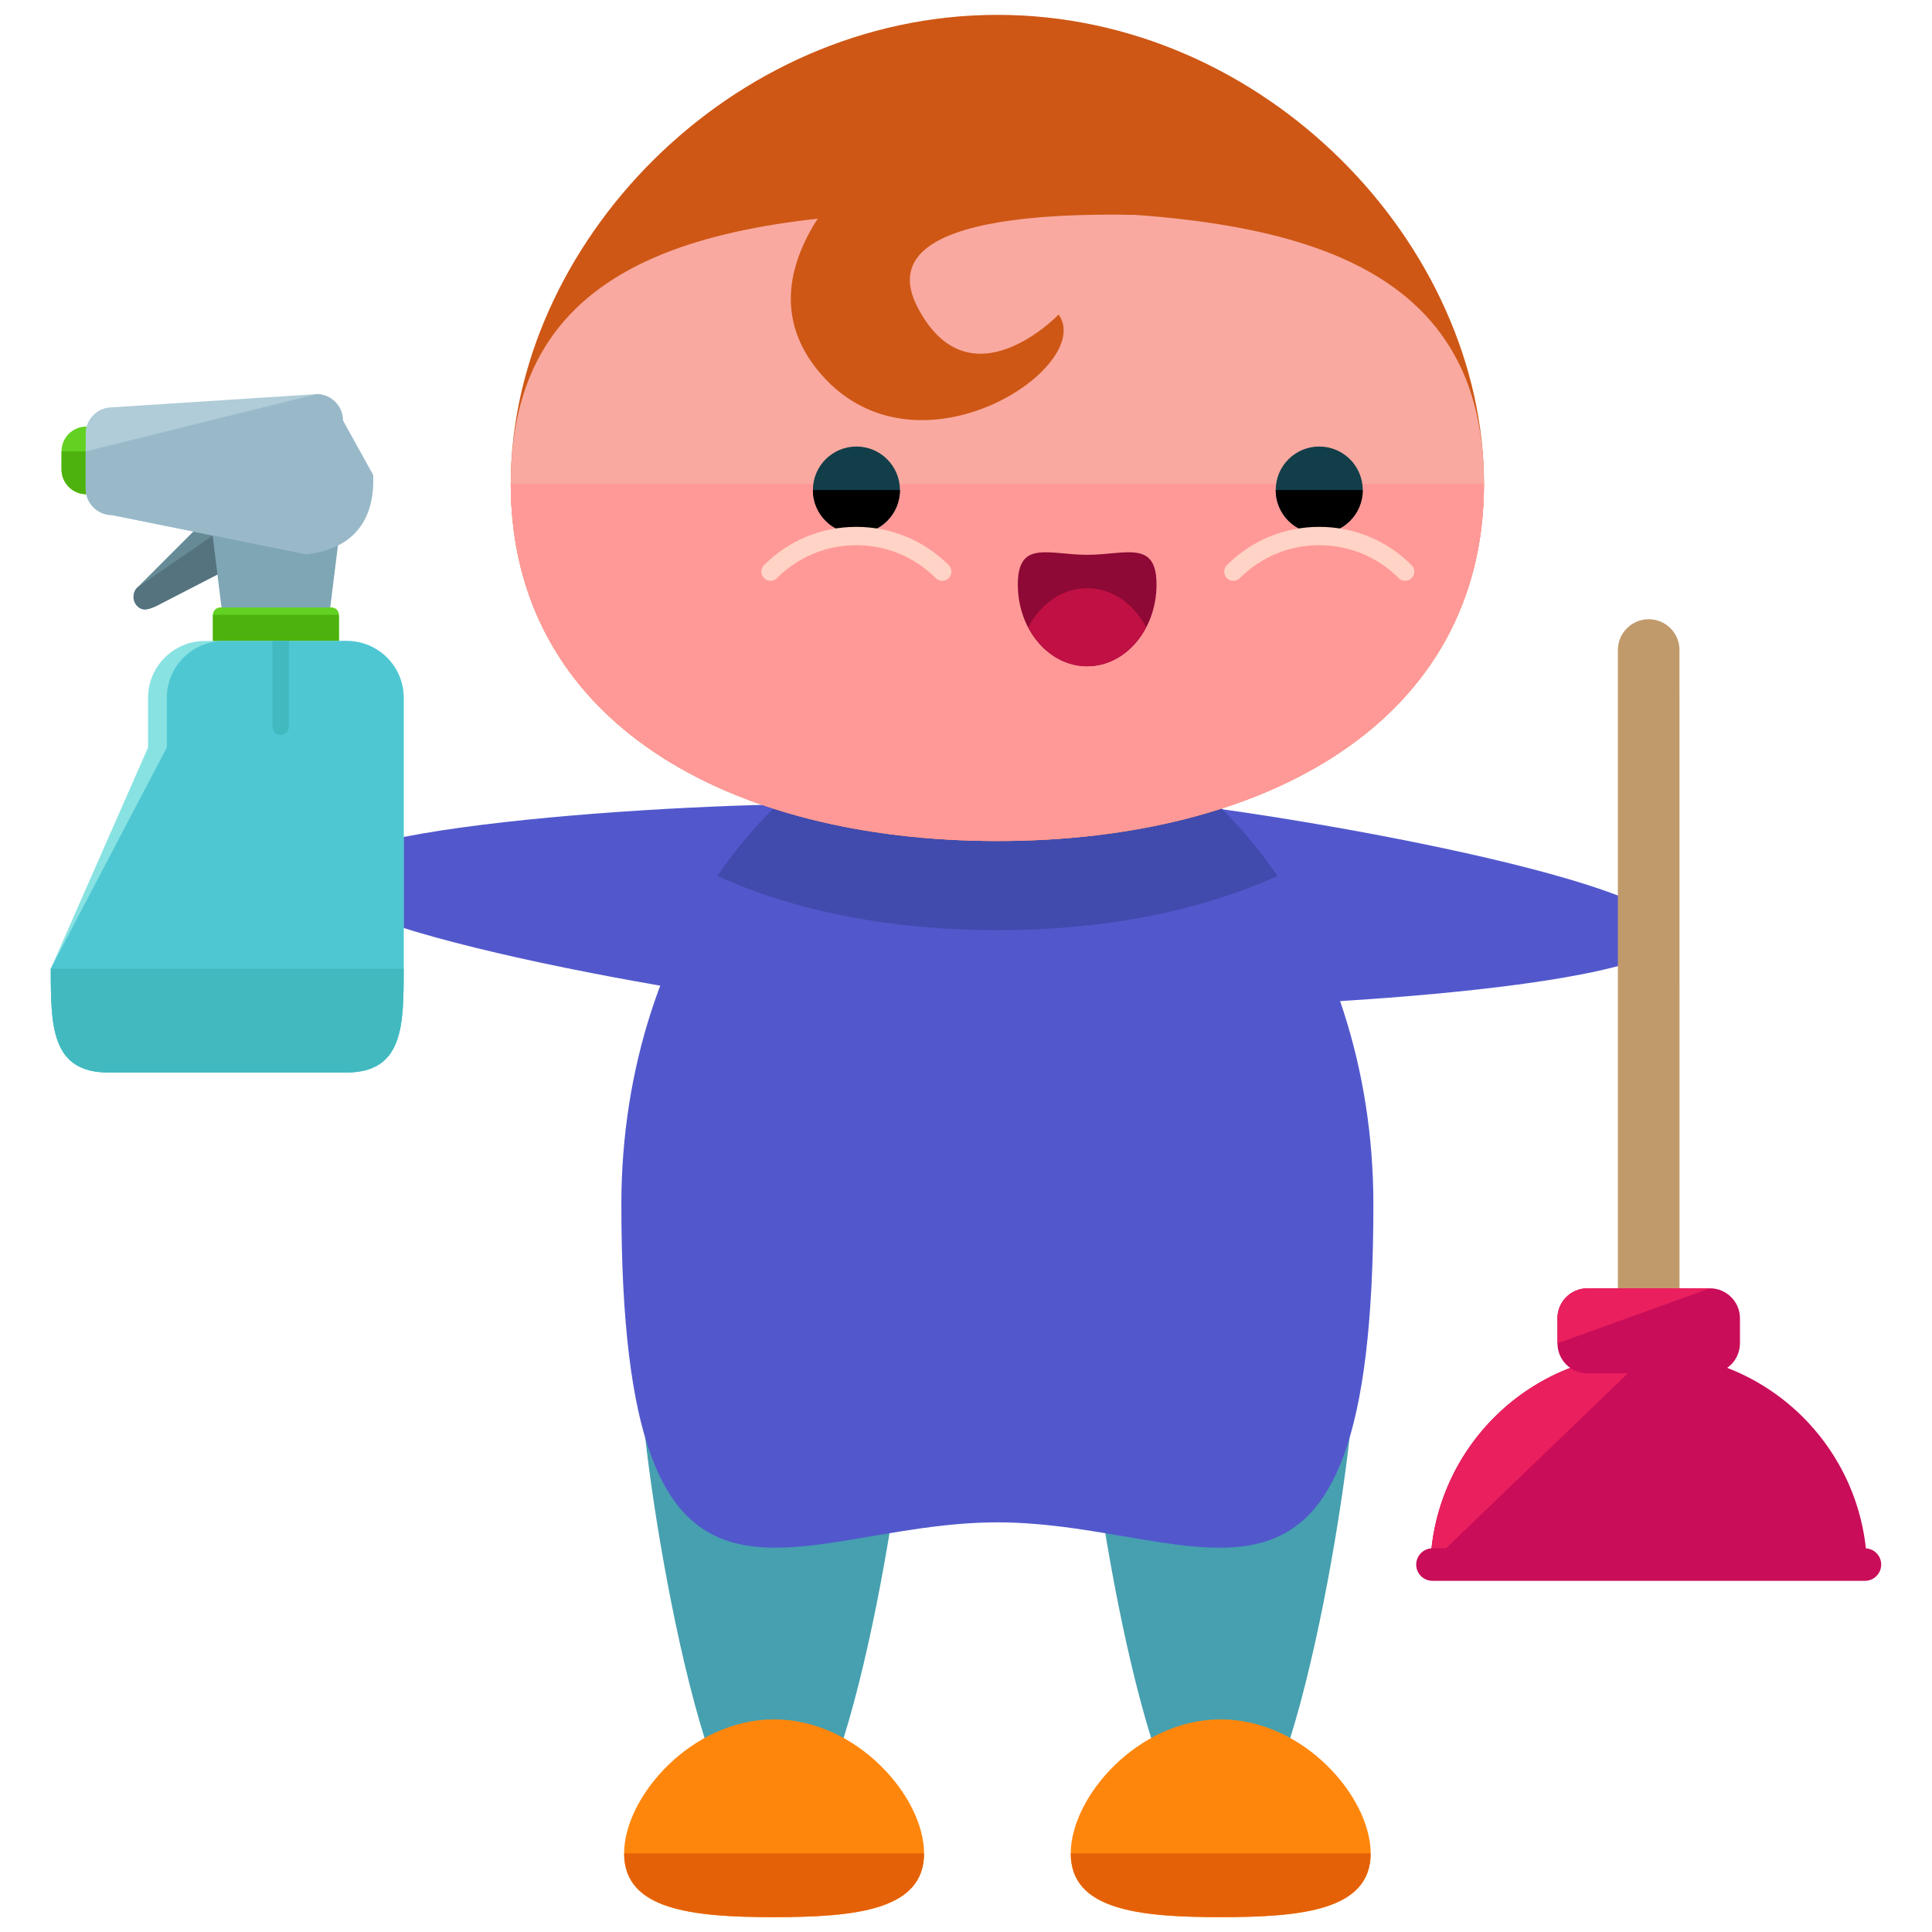 <?xml version="1.0" encoding="utf-8"?>
<!-- Generator: Adobe Illustrator 16.0.0, SVG Export Plug-In . SVG Version: 6.00 Build 0)  -->
<!DOCTYPE svg PUBLIC "-//W3C//DTD SVG 1.1//EN" "http://www.w3.org/Graphics/SVG/1.1/DTD/svg11.dtd">
<svg version="1.1" id="Layer_1" xmlns="http://www.w3.org/2000/svg" xmlns:xlink="http://www.w3.org/1999/xlink" x="0px" y="0px"
	 width="65px" height="65px" viewBox="0 0 65 65" enable-background="new 0 0 65 65" xml:space="preserve">
<g>
	<g>
		<g>
			<g>
				<g>
					<g>
						<path fill="#5258CC" d="M33.986,30.862c-0.111,1.912-2.66,3.317-5.694,3.143c-3.031-0.179-17.868-2.603-17.76-4.515
							c0.115-1.913,15.137-2.588,18.168-2.409C31.73,27.257,34.098,28.95,33.986,30.862z"/>
					</g>
					<g>
						<path fill="#5258CC" d="M32.82,30.074c0.111-1.912,2.66-3.316,5.695-3.143c3.031,0.18,17.867,2.604,17.76,4.516
							c-0.115,1.912-15.137,2.588-18.168,2.408C35.076,33.68,32.709,31.986,32.82,30.074z"/>
					</g>
					<g>
						<path fill="#46A0AF" d="M30.528,46.446c0,2.476-2.009,15.827-4.486,15.827c-2.474,0-4.482-13.352-4.482-15.827
							s2.009-4.484,4.482-4.484C28.52,41.962,30.528,43.971,30.528,46.446z"/>
						<path fill="#46A0AF" d="M45.553,46.446c0,2.476-2.007,15.827-4.484,15.827c-2.476,0-4.483-13.352-4.483-15.827
							s2.008-4.484,4.483-4.484C43.546,41.962,45.553,43.971,45.553,46.446z"/>
					</g>
					<path fill="#5258CC" d="M46.206,40.521c0,16.038-5.662,10.697-12.65,10.697c-6.985,0-12.651,5.341-12.651-10.697
						c0-9.17,5.666-16.603,12.651-16.603C40.542,23.919,46.206,31.352,46.206,40.521z"/>
					<path fill="#404BAD" d="M24.134,29.47c2.665,1.211,5.912,1.825,9.424,1.825c3.511,0,6.755-0.614,9.42-1.824
						c-2.316-3.4-5.675-5.552-9.422-5.552S26.451,26.07,24.134,29.47z"/>
					<g>
						<path fill="#FF860D" d="M31.089,62.354c0,1.896-2.26,2.146-5.045,2.146s-5.046-0.249-5.046-2.146
							c0-1.897,2.261-4.508,5.046-4.508S31.089,60.457,31.089,62.354z"/>
						<path fill="#E56107" d="M31.089,62.354c0,1.896-2.26,2.146-5.045,2.146s-5.046-0.249-5.046-2.146"/>
					</g>
					<g>
						<path fill="#FF860D" d="M46.114,62.354c0,1.896-2.261,2.146-5.044,2.146c-2.786,0-5.046-0.249-5.046-2.146
							c0-1.897,2.26-4.508,5.046-4.508C43.854,57.847,46.114,60.457,46.114,62.354z"/>
						<path fill="#E56107" d="M46.114,62.354c0,1.896-2.261,2.146-5.044,2.146c-2.786,0-5.046-0.249-5.046-2.146"/>
					</g>
					<g>
						<path fill="#CE5715" d="M49.927,16.275c0,7.999-7.33,12.02-16.369,12.02c-9.042,0-16.374-4.021-16.374-12.02
							c0-8.001,7.332-15.775,16.374-15.775C42.597,0.5,49.927,8.274,49.927,16.275z"/>
						<path fill="#F9A9A0" d="M49.927,16.275c0,7.999-7.33,12.02-16.369,12.02c-9.042,0-16.374-4.021-16.374-12.02
							c0-8.001,7.332-9.192,16.374-9.192C42.597,7.083,49.927,8.274,49.927,16.275z"/>
						<path fill="#FF9997" d="M49.927,16.275c0,7.999-7.33,12.02-16.369,12.02c-9.042,0-16.374-4.021-16.374-12.02"/>
					</g>
					<g>
						<g>
							<circle fill="#113E49" cx="28.813" cy="16.487" r="1.464"/>
							<path d="M30.277,16.487c0,0.811-0.656,1.465-1.465,1.465s-1.463-0.654-1.463-1.465"/>
							<g>
								<path fill="#FFD3C5" d="M31.701,19.541c-0.078,0-0.158-0.028-0.219-0.091c-0.715-0.714-1.664-1.107-2.672-1.107h-0.002
									c-1.008,0-1.955,0.394-2.666,1.106c-0.121,0.121-0.316,0.124-0.436,0.001c-0.121-0.117-0.125-0.312-0.004-0.434
									c0.83-0.831,1.932-1.29,3.105-1.29h0.002c1.176,0,2.279,0.456,3.111,1.288c0.119,0.119,0.119,0.318,0,0.436
									C31.861,19.513,31.783,19.541,31.701,19.541z"/>
							</g>
						</g>
						<g>
							<circle fill="#113E49" cx="44.384" cy="16.487" r="1.464"/>
							<path d="M42.92,16.487c0,0.811,0.654,1.465,1.465,1.465c0.809,0,1.463-0.654,1.463-1.465"/>
							<g>
								<path fill="#FFD3C5" d="M41.496,19.541c0.076,0,0.156-0.028,0.217-0.091c0.715-0.714,1.664-1.107,2.672-1.107h0.002
									c1.008,0,1.957,0.394,2.668,1.106c0.119,0.121,0.314,0.124,0.436,0.001c0.121-0.117,0.123-0.312,0.002-0.434
									c-0.826-0.831-1.932-1.29-3.105-1.29h-0.002c-1.174,0-2.277,0.456-3.111,1.288c-0.117,0.119-0.117,0.318,0,0.436
									C41.336,19.513,41.414,19.541,41.496,19.541z"/>
							</g>
						</g>
					</g>
				</g>
			</g>
		</g>
	</g>
	<path fill="#CE5715" d="M29.993,4.708c0,0-5.625,4.125-2.376,7.875c3.251,3.75,9.251-0.25,8-2c0,0-3,3.125-4.749-0.25
		c-1.751-3.375,5.875-3.25,9.749-3c3.876,0.25-4.749-3.5-4.749-3.5L29.993,4.708z"/>
	<path fill="#8E0935" d="M38.91,19.666c0,1.519-1.045,2.75-2.333,2.75c-1.29,0-2.334-1.231-2.334-2.75s1.044-1,2.334-1
		C37.865,18.666,38.91,18.147,38.91,19.666z"/>
	<path fill="#C11043" d="M34.595,21.103c0.411,0.785,1.142,1.313,1.982,1.313c0.84,0,1.57-0.528,1.981-1.315
		c-0.411-0.784-1.142-1.312-1.981-1.312C35.736,19.788,35.006,20.317,34.595,21.103z"/>
	<g>
		<path fill="#668B96" d="M7.604,17.411c0.174,0.174,0.174,1.594,0,1.768l-2.354,1.214c-0.265,0.118-0.453,0.174-0.628,0l0,0
			c-0.173-0.174-0.173-0.454,0-0.627l2.354-2.354C7.149,17.237,7.43,17.237,7.604,17.411L7.604,17.411z"/>
		<path fill="#54737F" d="M7.604,17.411c0.174,0.174,0.174,1.594,0,1.768l-2.354,1.214c-0.265,0.118-0.453,0.174-0.628,0l0,0
			c-0.173-0.174-0.173-0.454,0-0.627l2.73-1.882C7.527,17.711,7.43,17.237,7.604,17.411L7.604,17.411z"/>
		<g>
			<path fill="#62D122" d="M3.736,15.794c0,0.46-0.375,0.833-0.834,0.833l0,0c-0.459,0-0.832-0.373-0.832-0.833v-0.609
				c0-0.46,0.373-0.833,0.832-0.833l0,0c0.459,0,0.834,0.373,0.834,0.833V15.794z"/>
			<path fill="#4DB20D" d="M3.736,15.185v0.609c0,0.46-0.375,0.833-0.834,0.833l0,0c-0.459,0-0.832-0.373-0.832-0.833v-0.609"/>
			<path fill="#AFCCD8" d="M12.557,15.989c0,0.49,0.083,2.385-2.247,2.663l-6.54-1.323c-0.489,0-0.887-0.396-0.887-0.887v-1.85
				c0-0.49,0.397-0.888,0.887-0.888l6.883-0.444c0.489,0,0.885,0.398,0.885,0.888L12.557,15.989z"/>
			<path fill="#7FA6B5" d="M10.652,16.534c0.489,0,0.885,0.207,0.885,0.46l-0.442,3.574c0,0.254-0.396,0.46-0.888,0.46h-1.85
				c-0.489,0-0.888-0.206-0.888-0.46l-0.442-3.574c0-0.253,0.396-0.46,0.888-0.46H10.652z"/>
			<path fill="#99B9C9" d="M10.652,13.261c0.489,0,0.885,0.398,0.885,0.888l1.02,1.841c0,0.49,0.083,2.385-2.247,2.663l-6.54-1.323
				c-0.489,0-0.887-0.396-0.887-0.887v-1.258"/>
			<path fill="#62D122" d="M11.402,21.556c0,0.138-0.11,0.25-0.248,0.25H7.411c-0.137,0-0.248-0.112-0.248-0.25v-0.87
				c0-0.138,0.111-0.249,0.248-0.249h3.743c0.138,0,0.248,0.111,0.248,0.249V21.556z"/>
			<path fill="#4DB20D" d="M11.402,20.686v0.87c0,0.138-0.11,0.25-0.248,0.25H7.411c-0.137,0-0.248-0.112-0.248-0.25v-0.87"/>
		</g>
		<path fill="#88E2E2" d="M11.669,21.565H6.896c-1.058,0-1.914,0.856-1.914,1.914v1.669l-3.273,7.44c0,1.931,0.01,3.495,1.943,3.495
			h7.988c1.93,0,1.941-1.564,1.941-3.495v-6.973v-1.24v-0.896C13.582,22.422,12.726,21.565,11.669,21.565z"/>
		<path fill="#4FC7D3" d="M11.669,21.565H7.528c-1.059,0-1.916,0.856-1.916,1.914v1.669l-3.903,7.44c0,1.931,0.01,3.495,1.943,3.495
			h7.988c1.93,0,1.941-1.564,1.941-3.495v-6.973v-1.24v-0.896C13.582,22.422,12.726,21.565,11.669,21.565z"/>
		<path fill="#41B9BF" d="M1.709,32.589c0,1.931,0.01,3.495,1.943,3.495h7.988c1.93,0,1.941-1.564,1.941-3.495"/>
		<path fill="#41B9BF" d="M9.165,21.565v2.885c0,0.153,0.125,0.277,0.278,0.277c0.151,0,0.275-0.124,0.275-0.277v-2.885H9.165z"/>
	</g>
	<g>
		<path fill="#C19A6B" d="M56.506,49.879c0,0.571-0.464,1.036-1.036,1.036l0,0c-0.573,0-1.038-0.464-1.038-1.036V21.871
			c0-0.573,0.466-1.037,1.038-1.038l0,0c0.572,0.001,1.036,0.465,1.034,1.037L56.506,49.879z"/>
		<path fill="#C90D59" d="M62.813,52.597c-0.155-3.927-3.379-7.066-7.344-7.064c-3.966-0.001-7.189,3.137-7.346,7.064H62.813z"/>
		<path fill="#EA1F5E" d="M55.47,45.532c-3.966-0.001-7.189,3.137-7.346,7.064"/>
		<path fill="#C90D59" d="M63.291,52.638c0,0.303-0.245,0.547-0.547,0.547H48.193c-0.302,0-0.547-0.245-0.546-0.547l0,0
			c0-0.301,0.244-0.546,0.546-0.546h14.552C63.046,52.091,63.291,52.337,63.291,52.638L63.291,52.638z"/>
		<path fill="#C90D59" d="M58.539,45.194c-0.002,0.559-0.453,1.01-1.009,1.01h-4.122c-0.558,0-1.01-0.452-1.008-1.01l-0.002-0.842
			c0-0.557,0.452-1.008,1.009-1.009l4.123,0.001c0.556-0.001,1.009,0.451,1.009,1.009V45.194z"/>
		<path fill="#EA1F5E" d="M52.4,45.194l-0.002-0.842c0-0.557,0.452-1.008,1.009-1.009l4.123,0.001"/>
	</g>
</g>
</svg>
